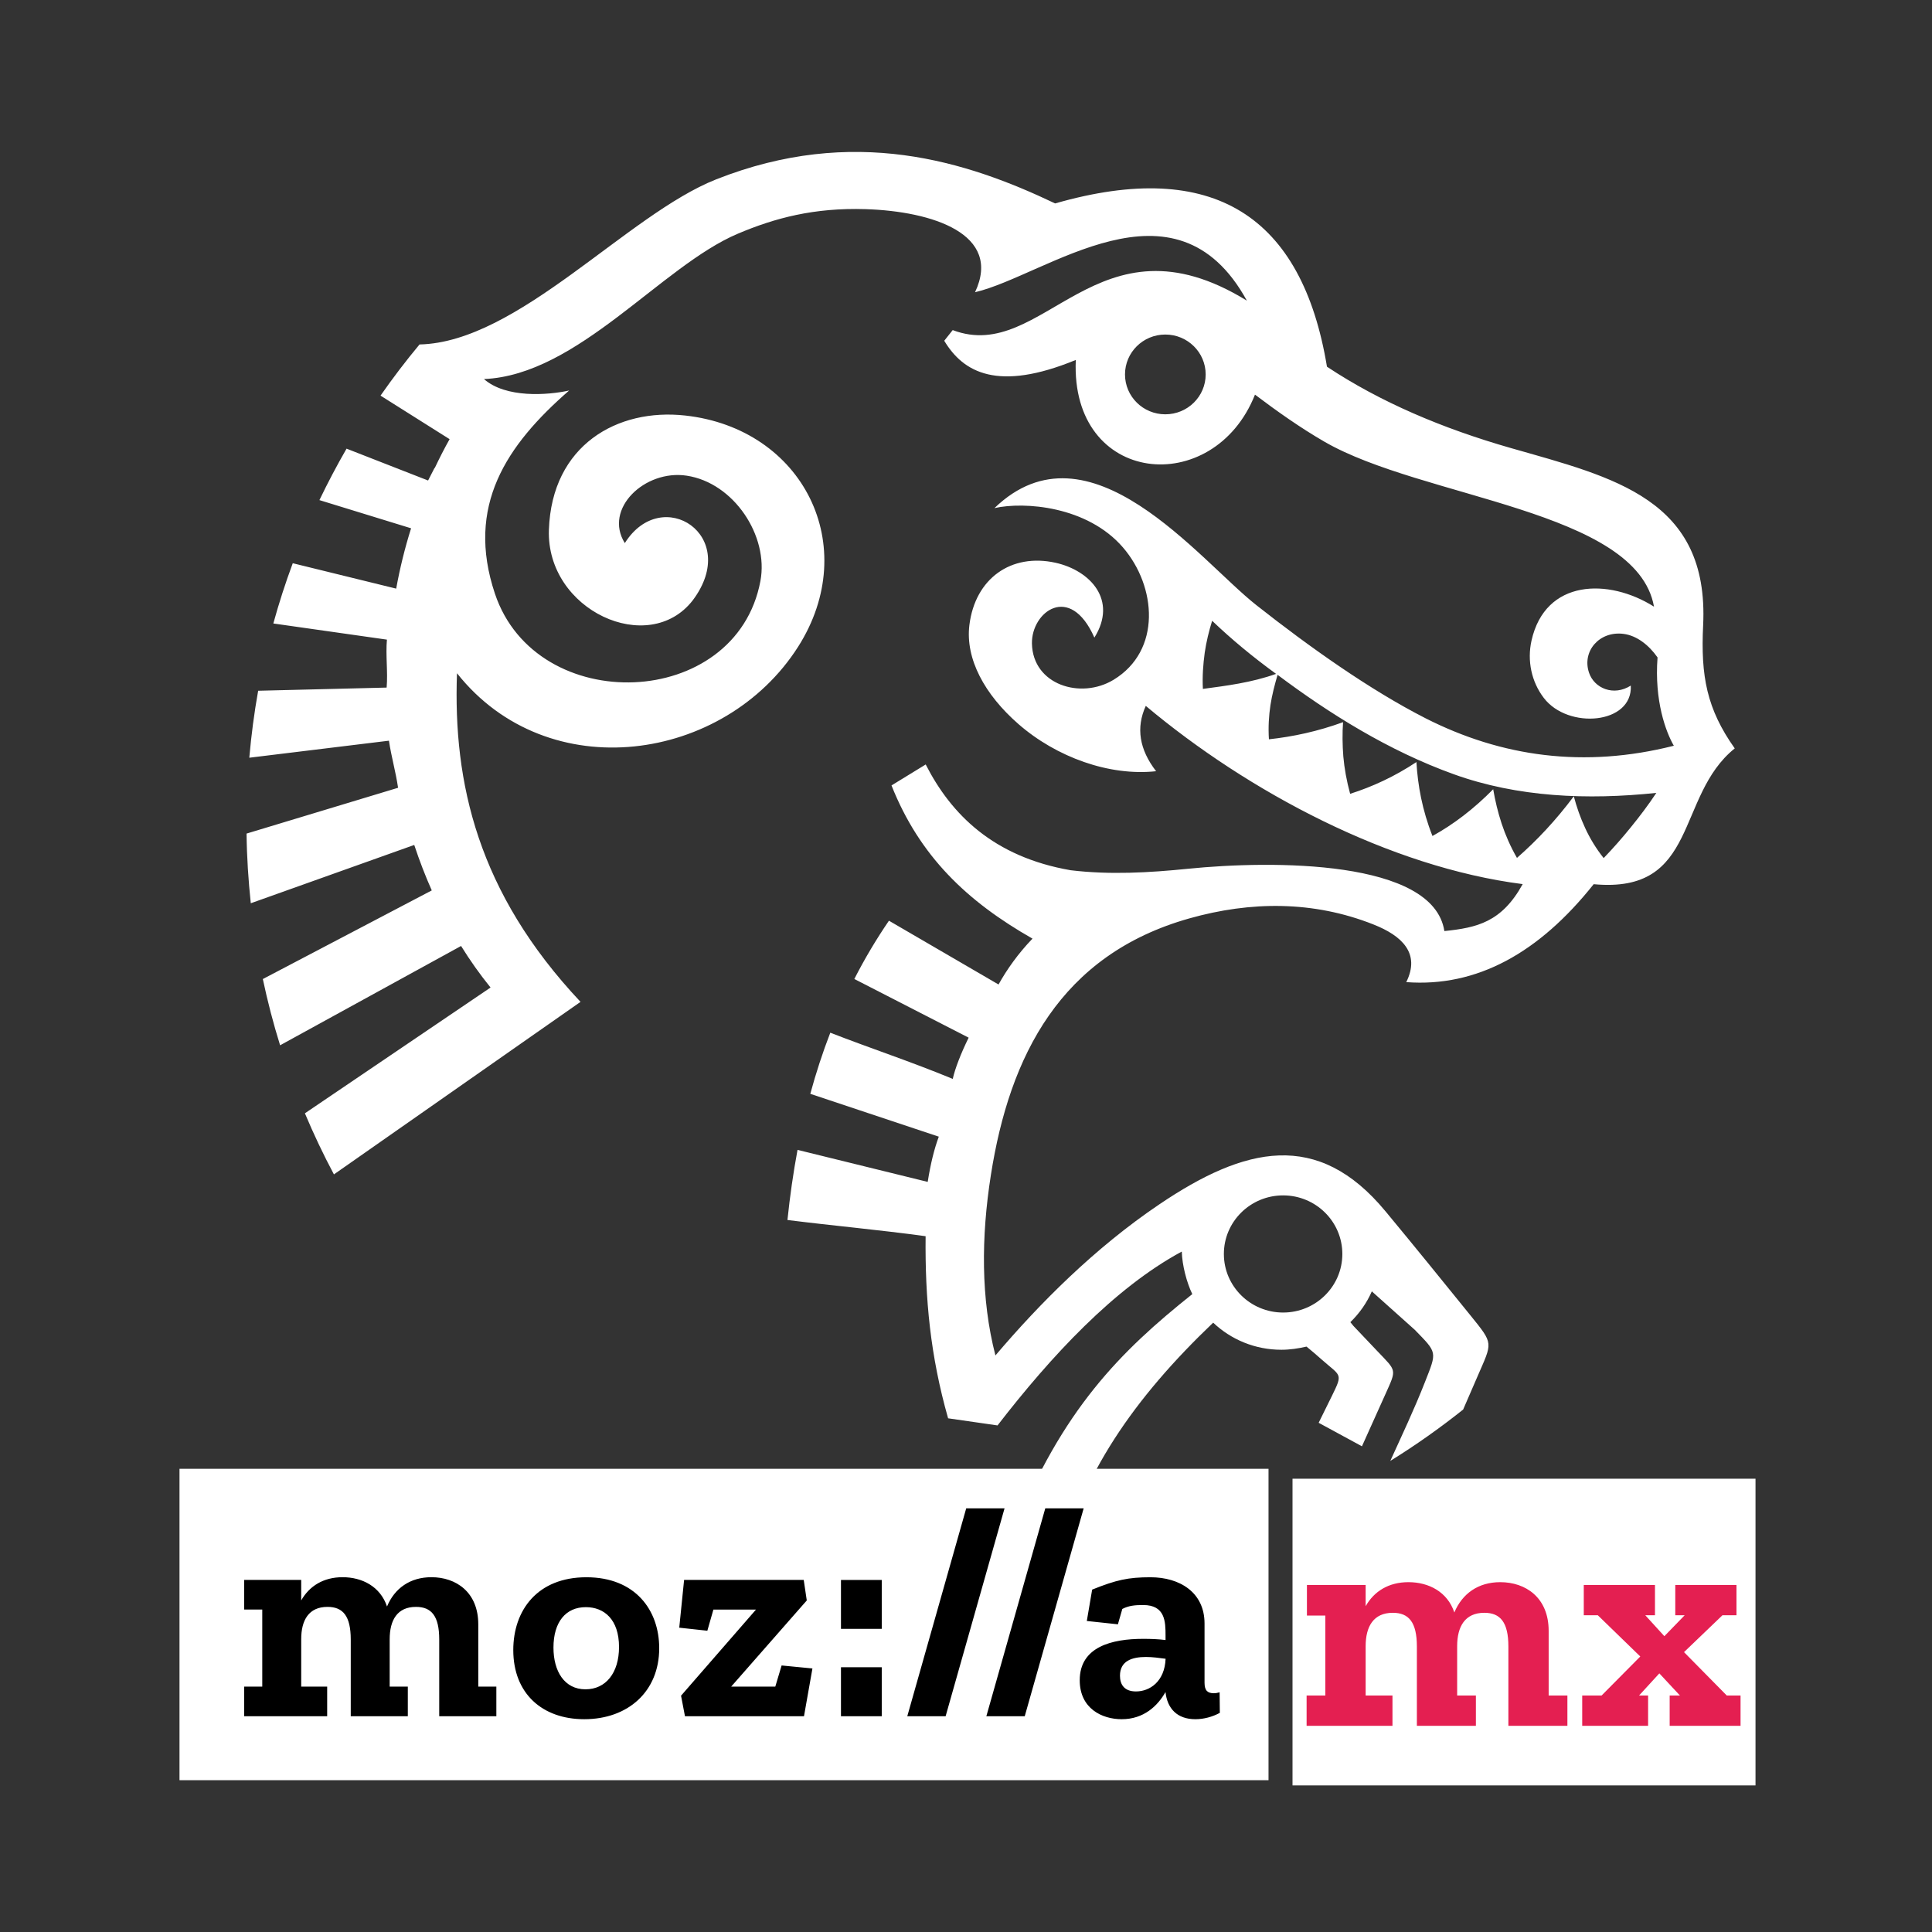 <?xml version="1.0" encoding="UTF-8" standalone="no"?>
<!-- Created with Inkscape (http://www.inkscape.org/) -->

<svg
   xmlns:dc="http://purl.org/dc/elements/1.1/"
   xmlns:cc="http://creativecommons.org/ns#"
   xmlns:rdf="http://www.w3.org/1999/02/22-rdf-syntax-ns#"
   xmlns:svg="http://www.w3.org/2000/svg"
   xmlns="http://www.w3.org/2000/svg"
   xmlns:sodipodi="http://sodipodi.sourceforge.net/DTD/sodipodi-0.dtd"
   xmlns:inkscape="http://www.inkscape.org/namespaces/inkscape"
   width="348.669"
   height="348.669"
   viewBox="0 0 92.252 92.252"
   version="1.1"
   id="svg514"
   inkscape:version="0.92.3 (2405546, 2018-03-11)"
   sodipodi:docname="mozilla_mexico_imagotipo_cuadrado.svg"
   inkscape:export-filename="/home/helix/Documentos/difusion/Producción/Vigente/Branding/LogotipoMozillaMéxico/mozilla_mexico_imagotipo_cuadrado_invertido.png"
   inkscape:export-xdpi="82.599998"
   inkscape:export-ydpi="82.599998">
  <rect x="0" y="0" width="92.252" height="92.252" fill="#333333" stroke="none"/>
  <defs
     id="defs508" />
  <sodipodi:namedview
     id="base"
     pagecolor="#ffffff"
     bordercolor="#666666"
     borderopacity="1.0"
     inkscape:pageopacity="0.0"
     inkscape:pageshadow="2"
     inkscape:zoom="1.4"
     inkscape:cx="141.01746"
     inkscape:cy="127.0136"
     inkscape:document-units="mm"
     inkscape:current-layer="g842"
     showgrid="false"
     units="px"
     inkscape:showpageshadow="false"
     inkscape:window-width="1366"
     inkscape:window-height="713"
     inkscape:window-x="0"
     inkscape:window-y="27"
     inkscape:window-maximized="1" />
  <g
     inkscape:label="Texto"
     inkscape:groupmode="layer"
     id="layer1"
     transform="translate(0,-204.748)"
     sodipodi:insensitive="true"
     style="display:none">
    <path
       style="fill:#e41f51;fill-opacity:1;stroke-width:0.972"
       inkscape:connector-curvature="0"
       d="m 62.968,272.687 c 0.688,0.377 1.376,0.749 2.064,1.121 0.372,-0.828 0.744,-1.654 1.117,-2.481 0.546,-1.217 0.546,-1.091 -0.382,-2.064 -0.376,-0.396 -0.753,-0.789 -1.14,-1.201 l -0.148,-0.181 c 0.433,-0.421 0.782,-0.915 1.025,-1.471 l 2.05,1.835 c 1.084,1.113 1.061,1.033 0.493,2.481 -0.512,1.308 -1.118,2.584 -1.661,3.78 1.21,-0.749 2.37,-1.569 3.478,-2.452 l 0.68,-1.569 c 0.722,-1.671 0.795,-1.534 -0.344,-2.944 -1.311,-1.622 -2.723,-3.361 -4.051,-4.963 -3.23,-3.896 -6.704,-3.086 -10.794,-0.321 -3.09,2.086 -5.718,4.735 -7.824,7.213 -0.702,-2.72 -0.68,-5.664 -0.218,-8.61 0.893,-5.697 3.327,-10.523 9.475,-12.258 2.939,-0.83 5.93,-0.846 8.794,0.289 1.354,0.534 2.254,1.374 1.566,2.753 3.373,0.252 6.339,-1.395 8.949,-4.676 5.04,0.471 3.898,-4.203 6.736,-6.484 -1.336,-1.884 -1.628,-3.455 -1.509,-5.876 0.294,-6.034 -4.272,-7.063 -9.165,-8.461 -3.291,-0.941 -6.257,-2.204 -8.797,-3.889 -1.188,-7.178 -5.41,-9.972 -12.98,-7.796 -4.231,-2.019 -9.627,-3.743 -16.186,-1.149 -4.252,1.68 -9.456,7.781 -14.164,7.883 -0.654,0.786 -1.275,1.601 -1.862,2.443 l 3.298,2.079 c -0.255,0.453 -0.487,0.911 -0.708,1.377 h -0.013 l -0.306,0.597 -3.893,-1.521 c -0.461,0.799 -0.894,1.621 -1.296,2.457 l 4.377,1.346 c -0.3,0.951 -0.536,1.914 -0.711,2.881 v 0 l -4.939,-1.213 c -0.35,0.941 -0.659,1.901 -0.928,2.877 l 5.424,0.771 c -0.065,0.765 0.05,1.528 -0.013,2.29 l -6.135,0.151 c -0.188,1.05 -0.329,2.118 -0.423,3.198 l 6.668,-0.813 c 0.116,0.779 0.321,1.468 0.436,2.248 l -7.235,2.187 c 0.013,1.121 0.086,2.232 0.202,3.327 l 7.805,-2.784 c 0.246,0.744 0.524,1.469 0.837,2.171 l -8.067,4.232 c 0.228,1.073 0.502,2.128 0.825,3.163 l 8.641,-4.742 c 0.434,0.7 0.904,1.362 1.408,1.984 l -8.865,6.006 c 0.419,0.996 0.881,1.97 1.386,2.917 3.732,-2.615 8.632,-6.041 11.775,-8.238 -4.918,-5.231 -6.087,-10.462 -5.899,-15.692 4.353,5.491 12.776,4.25 16.288,-1.263 3.058,-4.807 0.244,-10.423 -5.393,-11.043 -3.227,-0.358 -6.367,1.407 -6.506,5.456 -0.132,3.85 4.768,6.087 6.872,3.364 2.316,-3.091 -1.478,-5.547 -3.247,-2.728 -1.026,-1.639 0.957,-3.52 2.951,-3.22 2.26,0.339 3.929,2.882 3.523,5.033 -1.158,6.179 -10.698,6.508 -12.676,0.603 -1.404,-4.193 0.545,-7.09 3.543,-9.702 -1.028,0.226 -3.024,0.371 -4.067,-0.547 4.483,-0.189 8.469,-5.396 12.124,-6.941 1.764,-0.747 3.636,-1.249 6.099,-1.172 3.201,0.102 6.535,1.187 5.226,3.967 3.402,-0.798 9.544,-5.86 12.979,0.402 -7.167,-4.416 -9.684,3.065 -14.046,1.406 l -0.404,0.509 c 0.912,1.518 2.556,2.448 6.282,0.917 -0.265,5.997 6.581,6.634 8.556,1.656 1.066,0.804 2.162,1.579 3.31,2.244 4.688,2.716 14.924,3.256 15.743,7.88 -2.163,-1.367 -5.191,-1.323 -5.849,1.621 -0.214,0.959 -0.004,1.963 0.588,2.738 1.159,1.52 4.251,1.255 4.153,-0.591 -0.817,0.522 -1.741,0.133 -1.993,-0.61 -0.352,-1.03 0.498,-2.011 1.652,-1.858 0.627,0.082 1.205,0.534 1.618,1.124 -0.156,2.073 0.394,3.55 0.778,4.217 -4.273,1.082 -8.224,0.534 -11.864,-1.316 -2.642,-1.348 -5.522,-3.389 -8.068,-5.396 -2.743,-2.159 -7.983,-8.994 -12.509,-4.635 1.428,-0.321 4.438,-0.095 6.139,1.88 1.599,1.855 1.852,4.92 -0.451,6.318 -1.57,0.951 -3.858,0.239 -3.897,-1.732 -0.031,-1.501 1.815,-2.918 2.982,-0.283 1.12,-1.793 -0.199,-3.203 -1.852,-3.573 -2.125,-0.472 -3.843,0.753 -4.117,2.975 -0.198,1.613 0.728,3.315 2.335,4.72 1.819,1.592 4.354,2.502 6.581,2.258 -0.804,-1.04 -0.967,-2.079 -0.493,-3.119 4.886,4.101 11.648,7.7 17.997,8.51 -1.004,1.821 -2.186,2.081 -3.74,2.242 -0.524,-3.418 -8.217,-3.381 -12.24,-2.975 -1.868,0.189 -3.738,0.295 -5.607,0.07 -3.685,-0.641 -5.702,-2.664 -6.919,-5.05 l -1.633,1.001 c 1.341,3.369 3.586,5.523 6.732,7.315 -0.685,0.713 -1.224,1.474 -1.621,2.19 l -5.233,-3.046 c -0.617,0.903 -1.166,1.831 -1.653,2.783 l 5.459,2.802 c -0.373,0.758 -0.654,1.489 -0.759,1.969 -2.016,-0.833 -3.858,-1.433 -5.847,-2.206 -0.369,0.954 -0.686,1.929 -0.955,2.919 l 6.136,2.045 c -0.219,0.585 -0.395,1.303 -0.53,2.16 l -6.216,-1.529 c -0.205,1.102 -0.364,2.218 -0.481,3.348 2.199,0.277 4.398,0.472 6.597,0.774 -0.031,2.99 0.224,5.707 1.074,8.695 0.787,0.113 1.574,0.226 2.36,0.34 2.554,-3.304 5.563,-6.554 8.798,-8.302 0.019,0.657 0.233,1.473 0.502,2.032 -3.443,2.744 -6.218,5.514 -8.547,11.354 -1.778,0.107 -3.48,0 -5.129,-0.302 l -0.674,1.901 c 1.628,0.226 3.29,0.346 4.981,0.346 1.008,0 2.006,-0.063 2.993,-0.125 0.996,-4.512 3.629,-8.239 7.373,-11.811 0.845,0.801 1.991,1.294 3.256,1.294 0.416,0 0.818,-0.063 1.201,-0.151 0.243,0.195 0.487,0.409 0.729,0.622 0.914,0.808 1.022,0.637 0.483,1.734 -0.207,0.421 -0.417,0.845 -0.625,1.267 z m -7.325,-48.156 c -1.064,0 -1.925,-0.853 -1.925,-1.904 0,-1.052 0.861,-1.905 1.925,-1.905 1.064,0 1.927,0.853 1.927,1.905 0,1.052 -0.863,1.904 -1.927,1.904 z m 1.879,11.399 c 0.079,-0.541 0.203,-1.047 0.357,-1.54 0.922,0.883 1.947,1.73 3.053,2.535 -1.18,0.421 -2.373,0.566 -3.495,0.718 -0.031,-0.603 0.013,-1.174 0.086,-1.714 z m 14.911,9.781 c -0.31,-0.541 -0.549,-1.088 -0.73,-1.634 -0.181,-0.547 -0.31,-1.096 -0.404,-1.643 -0.938,0.952 -1.906,1.684 -2.9,2.232 -0.248,-0.628 -0.421,-1.232 -0.543,-1.816 -0.121,-0.585 -0.19,-1.155 -0.223,-1.714 -1.047,0.694 -2.104,1.179 -3.165,1.516 -0.169,-0.622 -0.275,-1.215 -0.325,-1.78 -0.044,-0.566 -0.05,-1.111 -0.013,-1.641 -1.209,0.44 -2.386,0.693 -3.54,0.818 -0.038,-0.597 -0.001,-1.127 0.072,-1.626 0.077,-0.497 0.201,-0.97 0.341,-1.452 2.465,1.846 5.293,3.624 8.421,4.749 3.038,1.093 6.371,1.235 9.665,0.888 -0.387,0.585 -0.796,1.122 -1.212,1.634 -0.421,0.522 -0.856,1.013 -1.303,1.479 -0.365,-0.459 -0.655,-0.94 -0.883,-1.434 -0.231,-0.496 -0.405,-0.999 -0.543,-1.516 -0.853,1.141 -1.762,2.108 -2.71,2.938 z m -11.165,21.71 c -1.562,0 -2.829,-1.253 -2.829,-2.796 0,-1.545 1.267,-2.798 2.829,-2.798 1.562,0 2.828,1.253 2.828,2.798 0,1.543 -1.266,2.796 -2.828,2.796 z"
       id="path485-3-3-1-9-1-9"
       inkscape:export-xdpi="41.82"
       inkscape:export-ydpi="41.82" />
    <g
       id="g4356-9-7"
       transform="matrix(0.655,0,0,0.655,-301.926,-395.651)"
       inkscape:export-xdpi="41.82"
       inkscape:export-ydpi="41.82">
      <rect
         inkscape:export-ydpi="34.856476"
         inkscape:export-xdpi="34.856476"
         y="1024.438"
         x="555.18"
         height="22.358"
         width="33.752"
         id="rect1050-2-3-4-8-7-6-0-9-1-8-1-6"
         style="opacity:1;fill:#e41f51;fill-opacity:1;stroke:none;stroke-width:0.006;stroke-miterlimit:4;stroke-dasharray:none" />
      <flowRoot
         inkscape:export-ydpi="34.856476"
         inkscape:export-xdpi="34.856476"
         transform="matrix(2.152,0,0,2.152,505.326,770.112)"
         style="font-style:normal;font-weight:normal;font-size:10.583px;line-height:1.25;font-family:sans-serif;letter-spacing:0px;word-spacing:0px;fill:#ffffff;fill-opacity:1;stroke:none;stroke-width:0.265"
         id="flowRoot10-7-8-5-3-8-9-3-8-94-1-7-8-6-8"
         xml:space="preserve"><flowRegion
           style="fill:#ffffff;fill-opacity:1;stroke-width:0.265"
           id="flowRegion12-8-09-4-7-4-3-7-4-5-3-9-7-2-2"><rect
             style="fill:#ffffff;fill-opacity:1;stroke-width:0.07"
             y="117.083"
             x="23.435"
             height="62.744"
             width="159.506"
             id="rect14-7-7-9-9-8-1-1-88-4-4-3-0-1-0" /></flowRegion><flowPara
           style="font-style:normal;font-variant:normal;font-weight:bold;font-stretch:normal;font-family:'Zilla Slab';-inkscape-font-specification:'Zilla Slab Bold';letter-spacing:0.197px;fill:#ffffff;fill-opacity:1;stroke-width:0.265"
           id="flowPara18-1-9-8-8-1-4-2-3-6-5-62-5-0-6">mx</flowPara></flowRoot>    </g>
    <g
       style="stroke:none"
       id="g1252-6-6-8-2-87-6-5-1-2-5-4"
       transform="matrix(0.026,0,0,0.026,8.571,274.882)"
       inkscape:export-xdpi="41.82"
       inkscape:export-ydpi="41.82">
      <rect
         id="rect1248-7-8-9-1-52-3-7-2-7-3-3"
         height="571.9"
         width="2000"
         y="0"
         x="0" />
      <path
         id="path1250-0-5-6-5-4-99-3-5-9-2-3"
         d="m 1910.2,410.5 c -3.9,1.1 -7.2,1.7 -10.5,1.7 -11.7,0 -17.2,-5 -17.2,-19.4 V 284.1 c 0,-57.1 -45.5,-84.9 -99.3,-84.9 -41.1,0 -63.2,5 -107.1,22.7 l -9.8,57.6 57.1,6.1 8.1,-28.2 c 11.7,-6.1 23.3,-7.2 38.3,-7.2 40.5,0 41.1,30.5 41.1,56 v 8.3 c -12.8,-1.7 -27.2,-2.2 -41.1,-2.2 -57.1,0 -116.5,14.4 -116.5,76 0,52.1 41,71.6 77.1,71.6 40.5,0 66,-24.4 80.4,-49.9 3.3,30.5 21.6,49.9 54.9,49.9 15.5,0 31.6,-4.4 44.9,-11.7 z m -153.6,-1.6 c -21.6,0 -29.4,-12.8 -29.4,-28.9 0,-27.2 22.2,-34.4 47.7,-34.4 11.6,0 24.4,1.7 36.1,3.3 -1.7,41.7 -28.9,60 -54.4,60 z M 1660.5,72.7 1552.3,454.4 h -70.5 L 1590,72.7 Z m -145.3,0 -108.2,381.7 h -70.4 L 1444.8,72.7 Z m -300.4,131.5 h 74.9 V 294 h -74.9 z m 0,160.3 h 74.9 v 89.9 h -74.9 z m -109,-3.3 56.6,5.5 -15.5,87.7 H 928.3 l -7.2,-37.7 137.6,-158.1 h -78.2 l -11.1,38.8 -51.6,-5.6 8.9,-87.7 h 219.7 l 5.6,37.7 -138.8,158.2 h 81 z m -358.5,-162 c -89.9,0 -134.3,60.5 -134.3,133.7 0,79.9 53.3,127 130.4,127 79.9,0 137.6,-50.5 137.6,-130.4 0,-69.9 -43.9,-130.3 -133.7,-130.3 z M 745.6,405 c -38.8,0 -58.8,-33.3 -58.8,-76.6 0,-47.2 22.7,-74.3 59.4,-74.3 33.8,0 61,22.7 61,73.2 0,47.7 -24.4,77.7 -61.6,77.7 z m -197,-5 h 33.3 v 54.4 H 477 V 313.5 c 0,-43.3 -14.4,-59.9 -42.7,-59.9 -34.4,0 -48.3,24.4 -48.3,59.4 v 87 h 33.3 v 54.4 H 314.5 V 313.5 c 0,-43.3 -14.4,-59.9 -42.7,-59.9 -34.4,0 -48.3,24.4 -48.3,59.4 v 87 h 47.7 v 54.4 H 118.7 V 400 H 152 V 258.5 h -33.3 v -54.4 h 104.8 v 37.7 c 15,-26.6 41.1,-42.7 76,-42.7 36.1,0 69.3,17.2 81.6,53.8 13.9,-33.3 42.2,-53.8 81.6,-53.8 44.9,0 86,27.2 86,86.5 V 400 Z"
         class="st0"
         inkscape:connector-curvature="0"
         style="fill:#ffffff" />
    </g>
  </g>
  <g
     transform="translate(0,-204.748)"
     id="g597"
     inkscape:groupmode="layer"
     inkscape:label="Curva"
     style="display:none">
    <path
       inkscape:export-ydpi="41.82"
       inkscape:export-xdpi="41.82"
       id="path577"
       d="m 62.968,272.687 c 0.688,0.377 1.376,0.749 2.064,1.121 0.372,-0.828 0.744,-1.654 1.117,-2.481 0.546,-1.217 0.546,-1.091 -0.382,-2.064 -0.376,-0.396 -0.753,-0.789 -1.14,-1.201 l -0.148,-0.181 c 0.433,-0.421 0.782,-0.915 1.025,-1.471 l 2.05,1.835 c 1.084,1.113 1.061,1.033 0.493,2.481 -0.512,1.308 -1.118,2.584 -1.661,3.78 1.21,-0.749 2.37,-1.569 3.478,-2.452 l 0.68,-1.569 c 0.722,-1.671 0.795,-1.534 -0.344,-2.944 -1.311,-1.622 -2.723,-3.361 -4.051,-4.963 -3.23,-3.896 -6.704,-3.086 -10.794,-0.321 -3.09,2.086 -5.718,4.735 -7.824,7.213 -0.702,-2.72 -0.68,-5.664 -0.218,-8.61 0.893,-5.697 3.327,-10.523 9.475,-12.258 2.939,-0.83 5.93,-0.846 8.794,0.289 1.354,0.534 2.254,1.374 1.566,2.753 3.373,0.252 6.339,-1.395 8.949,-4.676 5.04,0.471 3.898,-4.203 6.736,-6.484 -1.336,-1.884 -1.628,-3.455 -1.509,-5.876 0.294,-6.034 -4.272,-7.063 -9.165,-8.461 -3.291,-0.941 -6.257,-2.204 -8.797,-3.889 -1.188,-7.178 -5.41,-9.972 -12.98,-7.796 -4.231,-2.019 -9.627,-3.743 -16.186,-1.149 -4.252,1.68 -9.456,7.781 -14.164,7.883 -0.654,0.786 -1.275,1.601 -1.862,2.443 l 3.298,2.079 c -0.255,0.453 -0.487,0.911 -0.708,1.377 h -0.013 l -0.306,0.597 -3.893,-1.521 c -0.461,0.799 -0.894,1.621 -1.296,2.457 l 4.377,1.346 c -0.3,0.951 -0.536,1.914 -0.711,2.881 v 0 l -4.939,-1.213 c -0.35,0.941 -0.659,1.901 -0.928,2.877 l 5.424,0.771 c -0.065,0.765 0.05,1.528 -0.013,2.29 l -6.135,0.151 c -0.188,1.05 -0.329,2.118 -0.423,3.198 l 6.668,-0.813 c 0.116,0.779 0.321,1.468 0.436,2.248 l -7.235,2.187 c 0.013,1.121 0.086,2.232 0.202,3.327 l 7.805,-2.784 c 0.246,0.744 0.524,1.469 0.837,2.171 l -8.067,4.232 c 0.228,1.073 0.502,2.128 0.825,3.163 l 8.641,-4.742 c 0.434,0.7 0.904,1.362 1.408,1.984 l -8.865,6.006 c 0.419,0.996 0.881,1.97 1.386,2.917 3.732,-2.615 8.632,-6.041 11.775,-8.238 -4.918,-5.231 -6.087,-10.462 -5.899,-15.692 4.353,5.491 12.776,4.25 16.288,-1.263 3.058,-4.807 0.244,-10.423 -5.393,-11.043 -3.227,-0.358 -6.367,1.407 -6.506,5.456 -0.132,3.85 4.768,6.087 6.872,3.364 2.316,-3.091 -1.478,-5.547 -3.247,-2.728 -1.026,-1.639 0.957,-3.52 2.951,-3.22 2.26,0.339 3.929,2.882 3.523,5.033 -1.158,6.179 -10.698,6.508 -12.676,0.603 -1.404,-4.193 0.545,-7.09 3.543,-9.702 -1.028,0.226 -3.024,0.371 -4.067,-0.547 4.483,-0.189 8.469,-5.396 12.124,-6.941 1.764,-0.747 3.636,-1.249 6.099,-1.172 3.201,0.102 6.535,1.187 5.226,3.967 3.402,-0.798 9.544,-5.86 12.979,0.402 -7.167,-4.416 -9.684,3.065 -14.046,1.406 l -0.404,0.509 c 0.912,1.518 2.556,2.448 6.282,0.917 -0.265,5.997 6.581,6.634 8.556,1.656 1.066,0.804 2.162,1.579 3.31,2.244 4.688,2.716 14.924,3.256 15.743,7.88 -2.163,-1.367 -5.191,-1.323 -5.849,1.621 -0.214,0.959 -0.004,1.963 0.588,2.738 1.159,1.52 4.251,1.255 4.153,-0.591 -0.817,0.522 -1.741,0.133 -1.993,-0.61 -0.352,-1.03 0.498,-2.011 1.652,-1.858 0.627,0.082 1.205,0.534 1.618,1.124 -0.156,2.073 0.394,3.55 0.778,4.217 -4.273,1.082 -8.224,0.534 -11.864,-1.316 -2.642,-1.348 -5.522,-3.389 -8.068,-5.396 -2.743,-2.159 -7.983,-8.994 -12.509,-4.635 1.428,-0.321 4.438,-0.095 6.139,1.88 1.599,1.855 1.852,4.92 -0.451,6.318 -1.57,0.951 -3.858,0.239 -3.897,-1.732 -0.031,-1.501 1.815,-2.918 2.982,-0.283 1.12,-1.793 -0.199,-3.203 -1.852,-3.573 -2.125,-0.472 -3.843,0.753 -4.117,2.975 -0.198,1.613 0.728,3.315 2.335,4.72 1.819,1.592 4.354,2.502 6.581,2.258 -0.804,-1.04 -0.967,-2.079 -0.493,-3.119 4.886,4.101 11.648,7.7 17.997,8.51 -1.004,1.821 -2.186,2.081 -3.74,2.242 -0.524,-3.418 -8.217,-3.381 -12.24,-2.975 -1.868,0.189 -3.738,0.295 -5.607,0.07 -3.685,-0.641 -5.702,-2.664 -6.919,-5.05 l -1.633,1.001 c 1.341,3.369 3.586,5.523 6.732,7.315 -0.685,0.713 -1.224,1.474 -1.621,2.19 l -5.233,-3.046 c -0.617,0.903 -1.166,1.831 -1.653,2.783 l 5.459,2.802 c -0.373,0.758 -0.654,1.489 -0.759,1.969 -2.016,-0.833 -3.858,-1.433 -5.847,-2.206 -0.369,0.954 -0.686,1.929 -0.955,2.919 l 6.136,2.045 c -0.219,0.585 -0.395,1.303 -0.53,2.16 l -6.216,-1.529 c -0.205,1.102 -0.364,2.218 -0.481,3.348 2.199,0.277 4.398,0.472 6.597,0.774 -0.031,2.99 0.224,5.707 1.074,8.695 0.787,0.113 1.574,0.226 2.36,0.34 2.554,-3.304 5.563,-6.554 8.798,-8.302 0.019,0.657 0.233,1.473 0.502,2.032 -3.443,2.744 -6.218,5.514 -8.547,11.354 -1.778,0.107 -3.48,0 -5.129,-0.302 l -0.674,1.901 c 1.628,0.226 3.29,0.346 4.981,0.346 1.008,0 2.006,-0.063 2.993,-0.125 0.996,-4.512 3.629,-8.239 7.373,-11.811 0.845,0.801 1.991,1.294 3.256,1.294 0.416,0 0.818,-0.063 1.201,-0.151 0.243,0.195 0.487,0.409 0.729,0.622 0.914,0.808 1.022,0.637 0.483,1.734 -0.207,0.421 -0.417,0.845 -0.625,1.267 z m -7.325,-48.156 c -1.064,0 -1.925,-0.853 -1.925,-1.904 0,-1.052 0.861,-1.905 1.925,-1.905 1.064,0 1.927,0.853 1.927,1.905 0,1.052 -0.863,1.904 -1.927,1.904 z m 1.879,11.399 c 0.079,-0.541 0.203,-1.047 0.357,-1.54 0.922,0.883 1.947,1.73 3.053,2.535 -1.18,0.421 -2.373,0.566 -3.495,0.718 -0.031,-0.603 0.013,-1.174 0.086,-1.714 z m 14.911,9.781 c -0.31,-0.541 -0.549,-1.088 -0.73,-1.634 -0.181,-0.547 -0.31,-1.096 -0.404,-1.643 -0.938,0.952 -1.906,1.684 -2.9,2.232 -0.248,-0.628 -0.421,-1.232 -0.543,-1.816 -0.121,-0.585 -0.19,-1.155 -0.223,-1.714 -1.047,0.694 -2.104,1.179 -3.165,1.516 -0.169,-0.622 -0.275,-1.215 -0.325,-1.78 -0.044,-0.566 -0.05,-1.111 -0.013,-1.641 -1.209,0.44 -2.386,0.693 -3.54,0.818 -0.038,-0.597 -0.001,-1.127 0.072,-1.626 0.077,-0.497 0.201,-0.97 0.341,-1.452 2.465,1.846 5.293,3.624 8.421,4.749 3.038,1.093 6.371,1.235 9.665,0.888 -0.387,0.585 -0.796,1.122 -1.212,1.634 -0.421,0.522 -0.856,1.013 -1.303,1.479 -0.365,-0.459 -0.655,-0.94 -0.883,-1.434 -0.231,-0.496 -0.405,-0.999 -0.543,-1.516 -0.853,1.141 -1.762,2.108 -2.71,2.938 z m -11.165,21.71 c -1.562,0 -2.829,-1.253 -2.829,-2.796 0,-1.545 1.267,-2.798 2.829,-2.798 1.562,0 2.828,1.253 2.828,2.798 0,1.543 -1.266,2.796 -2.828,2.796 z"
       inkscape:connector-curvature="0"
       style="fill:#e41f51;fill-opacity:1;stroke-width:0.972" />
    <g
       inkscape:export-ydpi="41.82"
       inkscape:export-xdpi="41.82"
       transform="matrix(0.655,0,0,0.655,-301.926,-395.651)"
       id="g589">
      <rect
         style="opacity:1;fill:#e41f51;fill-opacity:1;stroke:none;stroke-width:0.006;stroke-miterlimit:4;stroke-dasharray:none"
         id="rect579"
         width="33.752"
         height="22.358"
         x="555.18"
         y="1024.438"
         inkscape:export-xdpi="34.856476"
         inkscape:export-ydpi="34.856476" />
    </g>
    <g
       inkscape:export-ydpi="41.82"
       inkscape:export-xdpi="41.82"
       transform="matrix(0.026,0,0,0.026,8.571,274.882)"
       id="g595"
       style="stroke:none">
      <rect
         x="0"
         y="0"
         width="2000"
         height="571.9"
         id="rect591" />
      <path
         style="fill:#ffffff"
         inkscape:connector-curvature="0"
         class="st0"
         d="m 1910.2,410.5 c -3.9,1.1 -7.2,1.7 -10.5,1.7 -11.7,0 -17.2,-5 -17.2,-19.4 V 284.1 c 0,-57.1 -45.5,-84.9 -99.3,-84.9 -41.1,0 -63.2,5 -107.1,22.7 l -9.8,57.6 57.1,6.1 8.1,-28.2 c 11.7,-6.1 23.3,-7.2 38.3,-7.2 40.5,0 41.1,30.5 41.1,56 v 8.3 c -12.8,-1.7 -27.2,-2.2 -41.1,-2.2 -57.1,0 -116.5,14.4 -116.5,76 0,52.1 41,71.6 77.1,71.6 40.5,0 66,-24.4 80.4,-49.9 3.3,30.5 21.6,49.9 54.9,49.9 15.5,0 31.6,-4.4 44.9,-11.7 z m -153.6,-1.6 c -21.6,0 -29.4,-12.8 -29.4,-28.9 0,-27.2 22.2,-34.4 47.7,-34.4 11.6,0 24.4,1.7 36.1,3.3 -1.7,41.7 -28.9,60 -54.4,60 z M 1660.5,72.7 1552.3,454.4 h -70.5 L 1590,72.7 Z m -145.3,0 -108.2,381.7 h -70.4 L 1444.8,72.7 Z m -300.4,131.5 h 74.9 V 294 h -74.9 z m 0,160.3 h 74.9 v 89.9 h -74.9 z m -109,-3.3 56.6,5.5 -15.5,87.7 H 928.3 l -7.2,-37.7 137.6,-158.1 h -78.2 l -11.1,38.8 -51.6,-5.6 8.9,-87.7 h 219.7 l 5.6,37.7 -138.8,158.2 h 81 z m -358.5,-162 c -89.9,0 -134.3,60.5 -134.3,133.7 0,79.9 53.3,127 130.4,127 79.9,0 137.6,-50.5 137.6,-130.4 0,-69.9 -43.9,-130.3 -133.7,-130.3 z M 745.6,405 c -38.8,0 -58.8,-33.3 -58.8,-76.6 0,-47.2 22.7,-74.3 59.4,-74.3 33.8,0 61,22.7 61,73.2 0,47.7 -24.4,77.7 -61.6,77.7 z m -197,-5 h 33.3 v 54.4 H 477 V 313.5 c 0,-43.3 -14.4,-59.9 -42.7,-59.9 -34.4,0 -48.3,24.4 -48.3,59.4 v 87 h 33.3 v 54.4 H 314.5 V 313.5 c 0,-43.3 -14.4,-59.9 -42.7,-59.9 -34.4,0 -48.3,24.4 -48.3,59.4 v 87 h 47.7 v 54.4 H 118.7 V 400 H 152 V 258.5 h -33.3 v -54.4 h 104.8 v 37.7 c 15,-26.6 41.1,-42.7 76,-42.7 36.1,0 69.3,17.2 81.6,53.8 13.9,-33.3 42.2,-53.8 81.6,-53.8 44.9,0 86,27.2 86,86.5 V 400 Z"
         id="path593" />
    </g>
    <g
       aria-label="mx"
       transform="matrix(1.409,0,0,1.409,28.94,108.585)"
       style="font-style:normal;font-weight:normal;font-size:10.583px;line-height:1.25;font-family:sans-serif;letter-spacing:0px;word-spacing:0px;display:inline;fill:#ffffff;fill-opacity:1;stroke:none;stroke-width:0.265"
       id="flowRoot587">
      <path
         d="m 32.578,126.736 v -1.027 h -0.635 v -2.191 c 0,-1.132 -0.783,-1.651 -1.64,-1.651 -0.751,0 -1.291,0.392 -1.556,1.027 -0.233,-0.699 -0.868,-1.027 -1.556,-1.027 -0.667,0 -1.164,0.307 -1.45,0.815 v -0.72 h -1.99 v 1.037 h 0.624 v 2.709 h -0.635 v 1.027 h 2.91 V 125.709 H 25.741 v -1.672 c 0,-0.667 0.265,-1.132 0.921,-1.132 0.54,0 0.815,0.318 0.815,1.143 v 2.688 h 2 v -1.027 h -0.635 v -1.672 c 0,-0.667 0.265,-1.132 0.921,-1.132 0.54,0 0.815,0.318 0.815,1.143 v 2.688 z"
         style="font-style:normal;font-variant:normal;font-weight:bold;font-stretch:normal;font-family:'Zilla Slab';-inkscape-font-specification:'Zilla Slab Bold';letter-spacing:0.197px;fill:#ffffff;fill-opacity:1;stroke-width:0.265"
         id="path623"
         inkscape:connector-curvature="0" />
      <path
         d="m 38.446,126.736 v -1.027 h -0.466 l -1.45,-1.471 1.302,-1.249 h 0.476 v -1.027 h -2.074 v 1.027 h 0.318 l -0.688,0.709 -0.646,-0.709 h 0.328 v -1.027 h -2.413 v 1.027 h 0.476 l 1.439,1.397 -1.312,1.323 h -0.656 v 1.027 h 2.233 v -1.027 h -0.307 l 0.688,-0.751 0.699,0.751 h -0.349 v 1.027 z"
         style="font-style:normal;font-variant:normal;font-weight:bold;font-stretch:normal;font-family:'Zilla Slab';-inkscape-font-specification:'Zilla Slab Bold';letter-spacing:0.197px;fill:#ffffff;fill-opacity:1;stroke-width:0.265"
         id="path625"
         inkscape:connector-curvature="0" />
    </g>
  </g>
  <g
     style="display:inline"
     inkscape:label="Invertido"
     inkscape:groupmode="layer"
     id="g850"
     transform="translate(0,-204.748)">
    <path
       style="fill:#ffffff;fill-opacity:1;stroke-width:0.972"
       inkscape:connector-curvature="0"
       d="m 62.968,272.687 c 0.688,0.377 1.376,0.749 2.064,1.121 0.372,-0.828 0.744,-1.654 1.117,-2.481 0.546,-1.217 0.546,-1.091 -0.382,-2.064 -0.376,-0.396 -0.753,-0.789 -1.14,-1.201 l -0.148,-0.181 c 0.433,-0.421 0.782,-0.915 1.025,-1.471 l 2.05,1.835 c 1.084,1.113 1.061,1.033 0.493,2.481 -0.512,1.308 -1.118,2.584 -1.661,3.78 1.21,-0.749 2.37,-1.569 3.478,-2.452 l 0.68,-1.569 c 0.722,-1.671 0.795,-1.534 -0.344,-2.944 -1.311,-1.622 -2.723,-3.361 -4.051,-4.963 -3.23,-3.896 -6.704,-3.086 -10.794,-0.321 -3.09,2.086 -5.718,4.735 -7.824,7.213 -0.702,-2.72 -0.68,-5.664 -0.218,-8.61 0.893,-5.697 3.327,-10.523 9.475,-12.258 2.939,-0.83 5.93,-0.846 8.794,0.289 1.354,0.534 2.254,1.374 1.566,2.753 3.373,0.252 6.339,-1.395 8.949,-4.676 5.04,0.471 3.898,-4.203 6.736,-6.484 -1.336,-1.884 -1.628,-3.455 -1.509,-5.876 0.294,-6.034 -4.272,-7.063 -9.165,-8.461 -3.291,-0.941 -6.257,-2.204 -8.797,-3.889 -1.188,-7.178 -5.41,-9.972 -12.98,-7.796 -4.231,-2.019 -9.627,-3.743 -16.186,-1.149 -4.252,1.68 -9.456,7.781 -14.164,7.883 -0.654,0.786 -1.275,1.601 -1.862,2.443 l 3.298,2.079 c -0.255,0.453 -0.487,0.911 -0.708,1.377 h -0.013 l -0.306,0.597 -3.893,-1.521 c -0.461,0.799 -0.894,1.621 -1.296,2.457 l 4.377,1.346 c -0.3,0.951 -0.536,1.914 -0.711,2.881 v 0 l -4.939,-1.213 c -0.35,0.941 -0.659,1.901 -0.928,2.877 l 5.424,0.771 c -0.065,0.765 0.05,1.528 -0.013,2.29 l -6.135,0.151 c -0.188,1.05 -0.329,2.118 -0.423,3.198 l 6.668,-0.813 c 0.116,0.779 0.321,1.468 0.436,2.248 l -7.235,2.187 c 0.013,1.121 0.086,2.232 0.202,3.327 l 7.805,-2.784 c 0.246,0.744 0.524,1.469 0.837,2.171 l -8.067,4.232 c 0.228,1.073 0.502,2.128 0.825,3.163 l 8.641,-4.742 c 0.434,0.7 0.904,1.362 1.408,1.984 l -8.865,6.006 c 0.419,0.996 0.881,1.97 1.386,2.917 3.732,-2.615 8.632,-6.041 11.775,-8.238 -4.918,-5.231 -6.087,-10.462 -5.899,-15.692 4.353,5.491 12.776,4.25 16.288,-1.263 3.058,-4.807 0.244,-10.423 -5.393,-11.043 -3.227,-0.358 -6.367,1.407 -6.506,5.456 -0.132,3.85 4.768,6.087 6.872,3.364 2.316,-3.091 -1.478,-5.547 -3.247,-2.728 -1.026,-1.639 0.957,-3.52 2.951,-3.22 2.26,0.339 3.929,2.882 3.523,5.033 -1.158,6.179 -10.698,6.508 -12.676,0.603 -1.404,-4.193 0.545,-7.09 3.543,-9.702 -1.028,0.226 -3.024,0.371 -4.067,-0.547 4.483,-0.189 8.469,-5.396 12.124,-6.941 1.764,-0.747 3.636,-1.249 6.099,-1.172 3.201,0.102 6.535,1.187 5.226,3.967 3.402,-0.798 9.544,-5.86 12.979,0.402 -7.167,-4.416 -9.684,3.065 -14.046,1.406 l -0.404,0.509 c 0.912,1.518 2.556,2.448 6.282,0.917 -0.265,5.997 6.581,6.634 8.556,1.656 1.066,0.804 2.162,1.579 3.31,2.244 4.688,2.716 14.924,3.256 15.743,7.88 -2.163,-1.367 -5.191,-1.323 -5.849,1.621 -0.214,0.959 -0.004,1.963 0.588,2.738 1.159,1.52 4.251,1.255 4.153,-0.591 -0.817,0.522 -1.741,0.133 -1.993,-0.61 -0.352,-1.03 0.498,-2.011 1.652,-1.858 0.627,0.082 1.205,0.534 1.618,1.124 -0.156,2.073 0.394,3.55 0.778,4.217 -4.273,1.082 -8.224,0.534 -11.864,-1.316 -2.642,-1.348 -5.522,-3.389 -8.068,-5.396 -2.743,-2.159 -7.983,-8.994 -12.509,-4.635 1.428,-0.321 4.438,-0.095 6.139,1.88 1.599,1.855 1.852,4.92 -0.451,6.318 -1.57,0.951 -3.858,0.239 -3.897,-1.732 -0.031,-1.501 1.815,-2.918 2.982,-0.283 1.12,-1.793 -0.199,-3.203 -1.852,-3.573 -2.125,-0.472 -3.843,0.753 -4.117,2.975 -0.198,1.613 0.728,3.315 2.335,4.72 1.819,1.592 4.354,2.502 6.581,2.258 -0.804,-1.04 -0.967,-2.079 -0.493,-3.119 4.886,4.101 11.648,7.7 17.997,8.51 -1.004,1.821 -2.186,2.081 -3.74,2.242 -0.524,-3.418 -8.217,-3.381 -12.24,-2.975 -1.868,0.189 -3.738,0.295 -5.607,0.07 -3.685,-0.641 -5.702,-2.664 -6.919,-5.05 l -1.633,1.001 c 1.341,3.369 3.586,5.523 6.732,7.315 -0.685,0.713 -1.224,1.474 -1.621,2.19 l -5.233,-3.046 c -0.617,0.903 -1.166,1.831 -1.653,2.783 l 5.459,2.802 c -0.373,0.758 -0.654,1.489 -0.759,1.969 -2.016,-0.833 -3.858,-1.433 -5.847,-2.206 -0.369,0.954 -0.686,1.929 -0.955,2.919 l 6.136,2.045 c -0.219,0.585 -0.395,1.303 -0.53,2.16 l -6.216,-1.529 c -0.205,1.102 -0.364,2.218 -0.481,3.348 2.199,0.277 4.398,0.472 6.597,0.774 -0.031,2.99 0.224,5.707 1.074,8.695 0.787,0.113 1.574,0.226 2.36,0.34 2.554,-3.304 5.563,-6.554 8.798,-8.302 0.019,0.657 0.233,1.473 0.502,2.032 -3.443,2.744 -6.218,5.514 -8.547,11.354 -1.778,0.107 -3.48,0 -5.129,-0.302 l -0.674,1.901 c 1.628,0.226 3.29,0.346 4.981,0.346 1.008,0 2.006,-0.063 2.993,-0.125 0.996,-4.512 3.629,-8.239 7.373,-11.811 0.845,0.801 1.991,1.294 3.256,1.294 0.416,0 0.818,-0.063 1.201,-0.151 0.243,0.195 0.487,0.409 0.729,0.622 0.914,0.808 1.022,0.637 0.483,1.734 -0.207,0.421 -0.417,0.845 -0.625,1.267 z m -7.325,-48.156 c -1.064,0 -1.925,-0.853 -1.925,-1.904 0,-1.052 0.861,-1.905 1.925,-1.905 1.064,0 1.927,0.853 1.927,1.905 0,1.052 -0.863,1.904 -1.927,1.904 z m 1.879,11.399 c 0.079,-0.541 0.203,-1.047 0.357,-1.54 0.922,0.883 1.947,1.73 3.053,2.535 -1.18,0.421 -2.373,0.566 -3.495,0.718 -0.031,-0.603 0.013,-1.174 0.086,-1.714 z m 14.911,9.781 c -0.31,-0.541 -0.549,-1.088 -0.73,-1.634 -0.181,-0.547 -0.31,-1.096 -0.404,-1.643 -0.938,0.952 -1.906,1.684 -2.9,2.232 -0.248,-0.628 -0.421,-1.232 -0.543,-1.816 -0.121,-0.585 -0.19,-1.155 -0.223,-1.714 -1.047,0.694 -2.104,1.179 -3.165,1.516 -0.169,-0.622 -0.275,-1.215 -0.325,-1.78 -0.044,-0.566 -0.05,-1.111 -0.013,-1.641 -1.209,0.44 -2.386,0.693 -3.54,0.818 -0.038,-0.597 -0.001,-1.127 0.072,-1.626 0.077,-0.497 0.201,-0.97 0.341,-1.452 2.465,1.846 5.293,3.624 8.421,4.749 3.038,1.093 6.371,1.235 9.665,0.888 -0.387,0.585 -0.796,1.122 -1.212,1.634 -0.421,0.522 -0.856,1.013 -1.303,1.479 -0.365,-0.459 -0.655,-0.94 -0.883,-1.434 -0.231,-0.496 -0.405,-0.999 -0.543,-1.516 -0.853,1.141 -1.762,2.108 -2.71,2.938 z m -11.165,21.71 c -1.562,0 -2.829,-1.253 -2.829,-2.796 0,-1.545 1.267,-2.798 2.829,-2.798 1.562,0 2.828,1.253 2.828,2.798 0,1.543 -1.266,2.796 -2.828,2.796 z"
       id="path832"
       inkscape:export-xdpi="41.82"
       inkscape:export-ydpi="41.82" />
    <g
       id="g836"
       transform="matrix(0.655,0,0,0.655,-301.926,-395.651)"
       inkscape:export-xdpi="41.82"
       inkscape:export-ydpi="41.82"
       style="fill:#ffffff">
      <rect
         inkscape:export-ydpi="34.856476"
         inkscape:export-xdpi="34.856476"
         y="1024.438"
         x="555.18"
         height="22.358"
         width="33.752"
         id="rect834"
         style="opacity:1;fill:#ffffff;fill-opacity:1;stroke:none;stroke-width:0.006;stroke-miterlimit:4;stroke-dasharray:none" />
    </g>
    <g
       style="stroke:none"
       id="g842"
       transform="matrix(0.026,0,0,0.026,8.571,274.882)"
       inkscape:export-xdpi="41.82"
       inkscape:export-ydpi="41.82">
      <rect
         id="rect838"
         height="571.9"
         width="2000"
         y="0"
         x="0"
         style="fill:#ffffff" />
      <path
         id="path840"
         d="m 1910.2,410.5 c -3.9,1.1 -7.2,1.7 -10.5,1.7 -11.7,0 -17.2,-5 -17.2,-19.4 V 284.1 c 0,-57.1 -45.5,-84.9 -99.3,-84.9 -41.1,0 -63.2,5 -107.1,22.7 l -9.8,57.6 57.1,6.1 8.1,-28.2 c 11.7,-6.1 23.3,-7.2 38.3,-7.2 40.5,0 41.1,30.5 41.1,56 v 8.3 c -12.8,-1.7 -27.2,-2.2 -41.1,-2.2 -57.1,0 -116.5,14.4 -116.5,76 0,52.1 41,71.6 77.1,71.6 40.5,0 66,-24.4 80.4,-49.9 3.3,30.5 21.6,49.9 54.9,49.9 15.5,0 31.6,-4.4 44.9,-11.7 z m -153.6,-1.6 c -21.6,0 -29.4,-12.8 -29.4,-28.9 0,-27.2 22.2,-34.4 47.7,-34.4 11.6,0 24.4,1.7 36.1,3.3 -1.7,41.7 -28.9,60 -54.4,60 z M 1660.5,72.7 1552.3,454.4 h -70.5 L 1590,72.7 Z m -145.3,0 -108.2,381.7 h -70.4 L 1444.8,72.7 Z m -300.4,131.5 h 74.9 V 294 h -74.9 z m 0,160.3 h 74.9 v 89.9 h -74.9 z m -109,-3.3 56.6,5.5 -15.5,87.7 H 928.3 l -7.2,-37.7 137.6,-158.1 h -78.2 l -11.1,38.8 -51.6,-5.6 8.9,-87.7 h 219.7 l 5.6,37.7 -138.8,158.2 h 81 z m -358.5,-162 c -89.9,0 -134.3,60.5 -134.3,133.7 0,79.9 53.3,127 130.4,127 79.9,0 137.6,-50.5 137.6,-130.4 0,-69.9 -43.9,-130.3 -133.7,-130.3 z M 745.6,405 c -38.8,0 -58.8,-33.3 -58.8,-76.6 0,-47.2 22.7,-74.3 59.4,-74.3 33.8,0 61,22.7 61,73.2 0,47.7 -24.4,77.7 -61.6,77.7 z m -197,-5 h 33.3 v 54.4 H 477 V 313.5 c 0,-43.3 -14.4,-59.9 -42.7,-59.9 -34.4,0 -48.3,24.4 -48.3,59.4 v 87 h 33.3 v 54.4 H 314.5 V 313.5 c 0,-43.3 -14.4,-59.9 -42.7,-59.9 -34.4,0 -48.3,24.4 -48.3,59.4 v 87 h 47.7 v 54.4 H 118.7 V 400 H 152 V 258.5 h -33.3 v -54.4 h 104.8 v 37.7 c 15,-26.6 41.1,-42.7 76,-42.7 36.1,0 69.3,17.2 81.6,53.8 13.9,-33.3 42.2,-53.8 81.6,-53.8 44.9,0 86,27.2 86,86.5 V 400 Z"
         class="st0"
         inkscape:connector-curvature="0"
         style="fill:#000000" />
    </g>
    <g
       id="g848"
       style="font-style:normal;font-weight:normal;font-size:10.583px;line-height:1.25;font-family:sans-serif;letter-spacing:0px;word-spacing:0px;display:inline;fill:#e41f51;fill-opacity:1;stroke:none;stroke-width:0.265"
       transform="matrix(1.409,0,0,1.409,28.94,108.585)"
       aria-label="mx">
      <path
         inkscape:connector-curvature="0"
         id="path844"
         style="font-style:normal;font-variant:normal;font-weight:bold;font-stretch:normal;font-family:'Zilla Slab';-inkscape-font-specification:'Zilla Slab Bold';letter-spacing:0.197px;fill:#e41f51;fill-opacity:1;stroke-width:0.265"
         d="m 32.578,126.736 v -1.027 h -0.635 v -2.191 c 0,-1.132 -0.783,-1.651 -1.64,-1.651 -0.751,0 -1.291,0.392 -1.556,1.027 -0.233,-0.699 -0.868,-1.027 -1.556,-1.027 -0.667,0 -1.164,0.307 -1.45,0.815 v -0.72 h -1.99 v 1.037 h 0.624 v 2.709 h -0.635 v 1.027 h 2.91 V 125.709 H 25.741 v -1.672 c 0,-0.667 0.265,-1.132 0.921,-1.132 0.54,0 0.815,0.318 0.815,1.143 v 2.688 h 2 v -1.027 h -0.635 v -1.672 c 0,-0.667 0.265,-1.132 0.921,-1.132 0.54,0 0.815,0.318 0.815,1.143 v 2.688 z" />
      <path
         inkscape:connector-curvature="0"
         id="path846"
         style="font-style:normal;font-variant:normal;font-weight:bold;font-stretch:normal;font-family:'Zilla Slab';-inkscape-font-specification:'Zilla Slab Bold';letter-spacing:0.197px;fill:#e41f51;fill-opacity:1;stroke-width:0.265"
         d="m 38.446,126.736 v -1.027 h -0.466 l -1.45,-1.471 1.302,-1.249 h 0.476 v -1.027 h -2.074 v 1.027 h 0.318 l -0.688,0.709 -0.646,-0.709 h 0.328 v -1.027 h -2.413 v 1.027 h 0.476 l 1.439,1.397 -1.312,1.323 h -0.656 v 1.027 h 2.233 v -1.027 h -0.307 l 0.688,-0.751 0.699,0.751 h -0.349 v 1.027 z" />
    </g>
  </g>
</svg>
